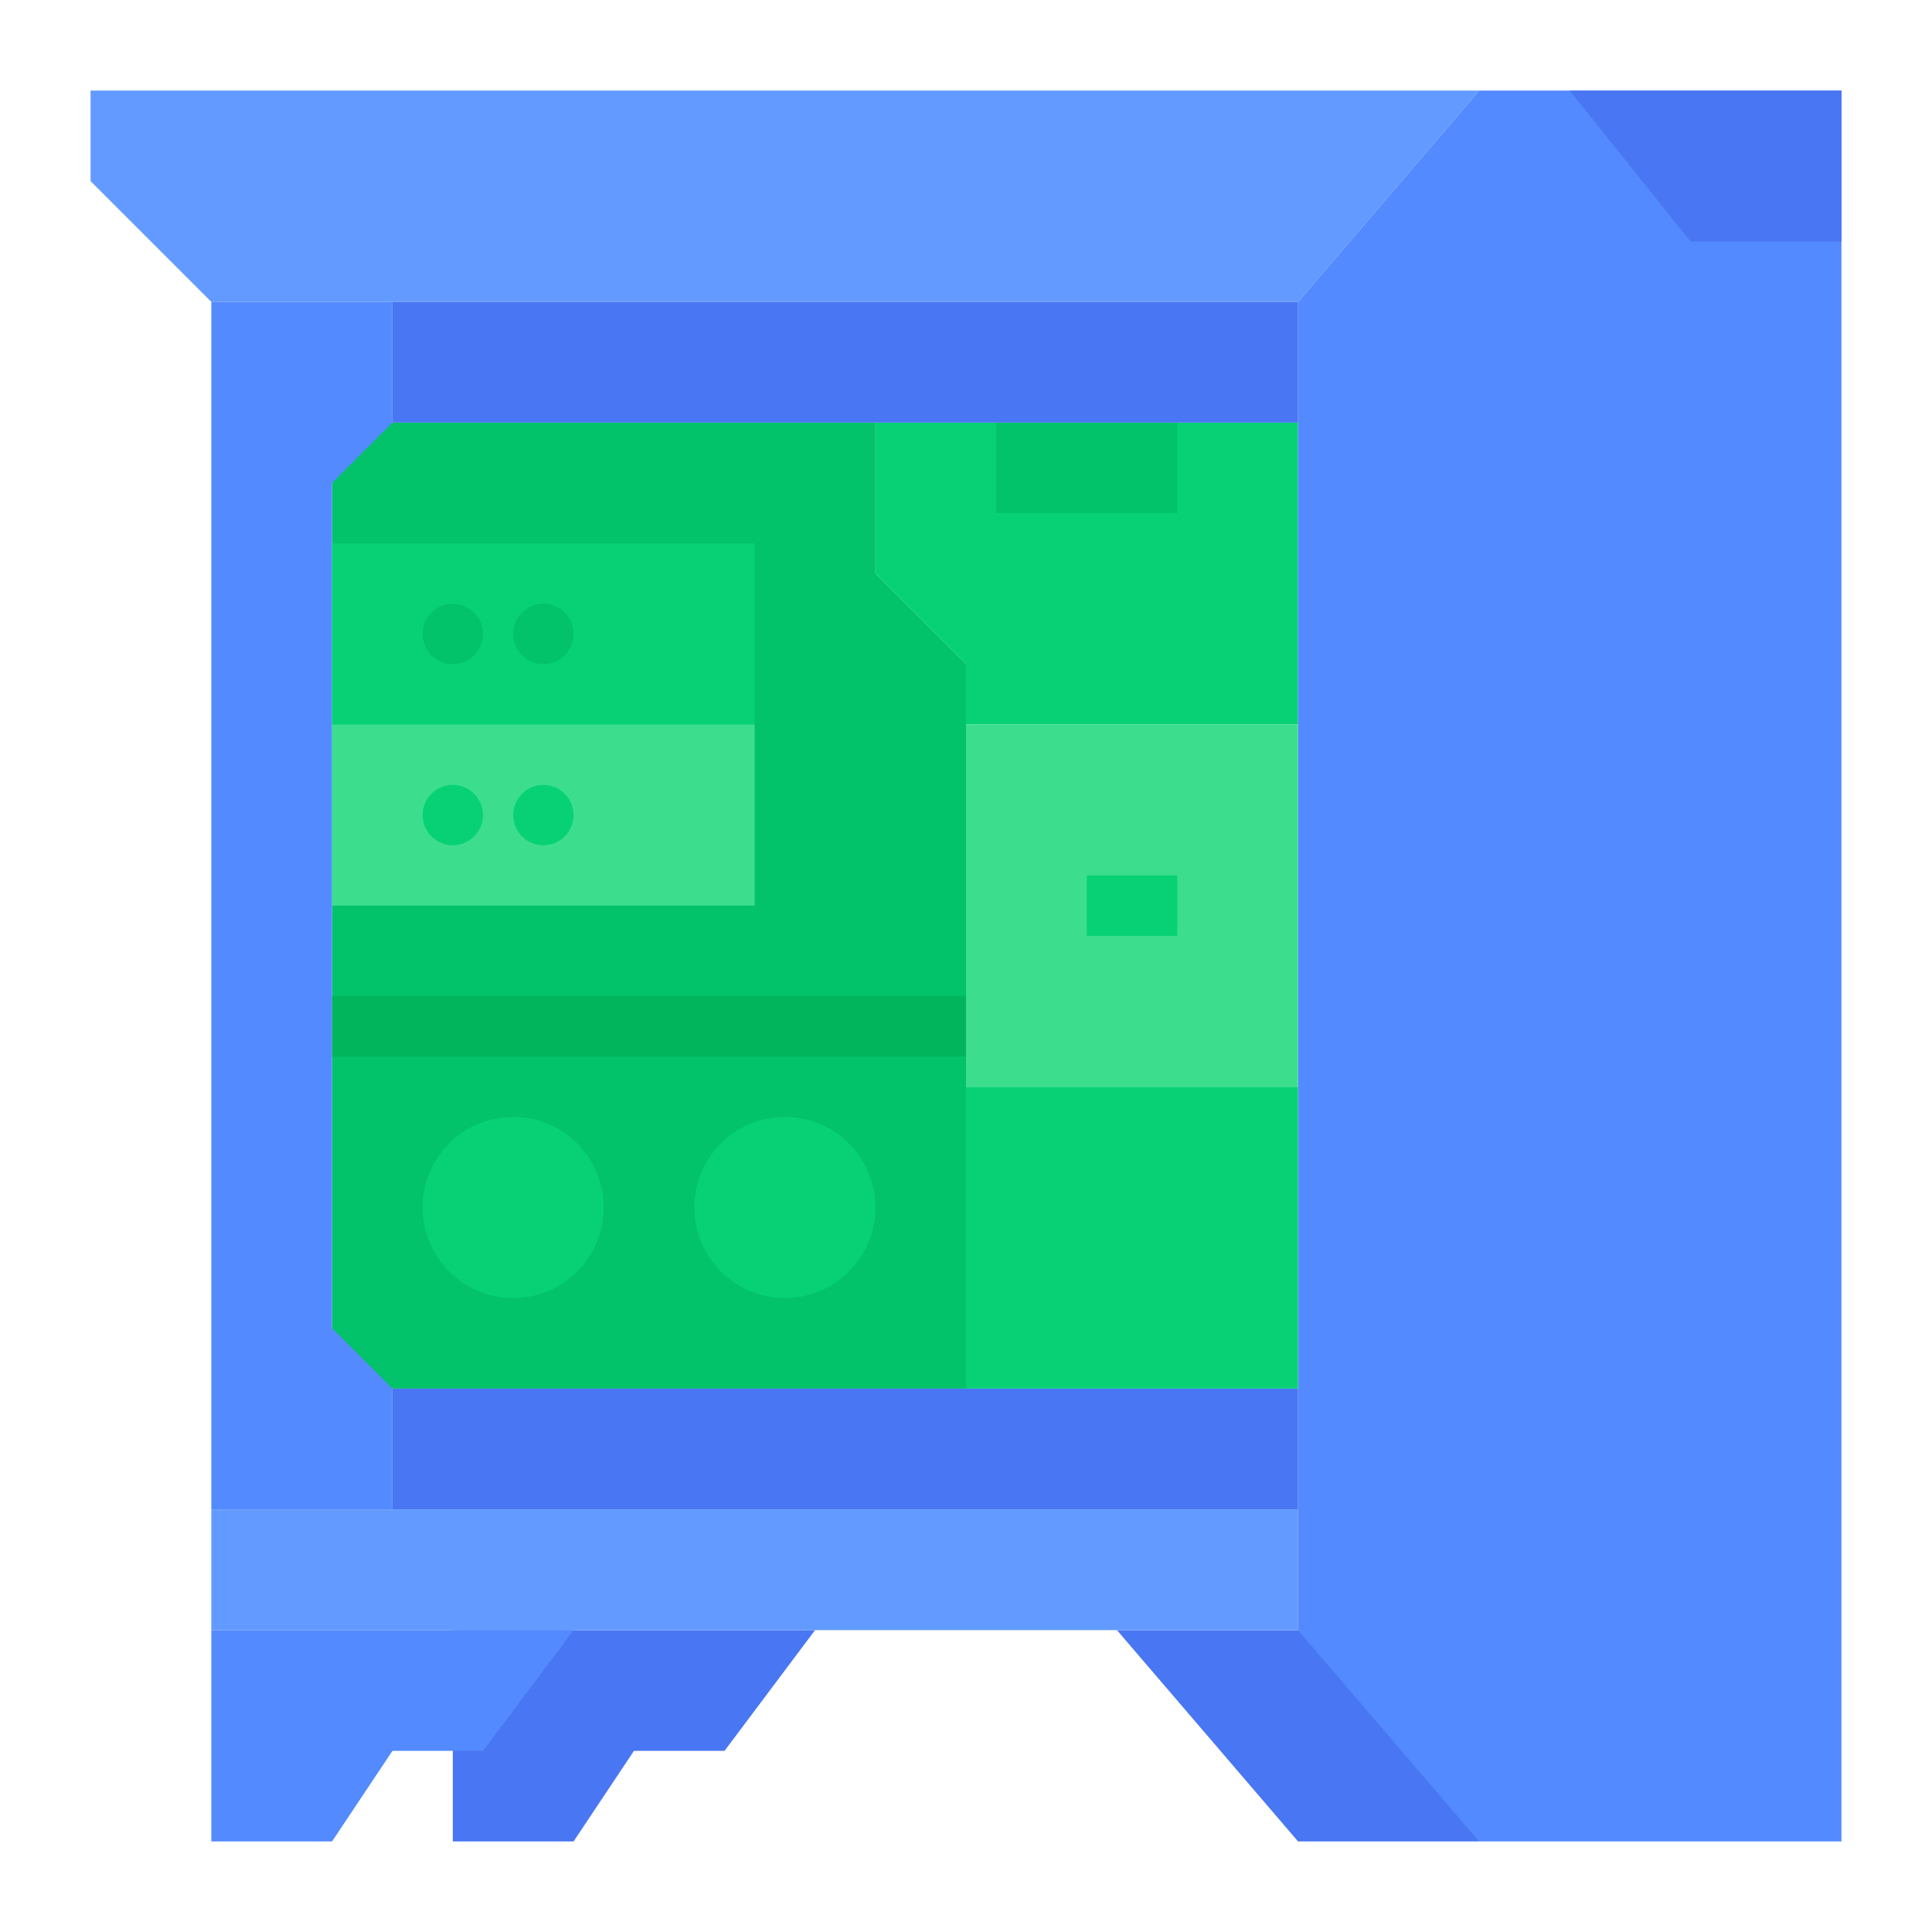 <svg height="512" viewBox="0 0 512 512" width="512" xmlns="http://www.w3.org/2000/svg"><g id="flat"><path d="m232 112v40l24 24v16h88v-80z" fill="#08d175"/><path d="m232 112v40l24 24v192h-168v-256z" fill="#02c26a"/><path d="m392 488h-48l-48-56h96z" fill="#4976f2"/><path d="m216 432-24 32h-24l-16 24h-32v-56z" fill="#4976f2"/><path d="m24 24v24l32 32h288l48-56z" fill="#639aff"/><path d="m56 80v320h48v-32l-16-16v-224l16-16v-32z" fill="#548aff"/><path d="m56 400h288v32h-288z" fill="#639aff"/><path d="m56 432v56h32l16-24h24l24-32z" fill="#548aff"/><path d="m392 24-48 56v352l48 56h96v-464z" fill="#548aff"/><path d="m264 112h48v24h-48z" fill="#02c26a"/><path d="m256 192h88v96h-88z" fill="#3cde8d"/><path d="m256 288h88v80h-88z" fill="#08d175"/><path d="m288 232h24v16h-24z" fill="#08d175"/><path d="m88 264h168v16h-168z" fill="#00b55b"/><g fill="#08d175"><circle cx="136" cy="320" r="24"/><circle cx="208" cy="320" r="24"/><path d="m88 144h112v48h-112z"/></g><circle cx="120" cy="168" fill="#02c26a" r="8"/><circle cx="144" cy="168" fill="#02c26a" r="8"/><path d="m88 192h112v48h-112z" fill="#3cde8d"/><circle cx="120" cy="216" fill="#08d175" r="8"/><circle cx="144" cy="216" fill="#08d175" r="8"/><path d="m488 64h-40l-32-40h72z" fill="#4976f2"/><path d="m104 368h240v32h-240z" fill="#4976f2"/><path d="m104 80h240v32h-240z" fill="#4976f2"/></g></svg>